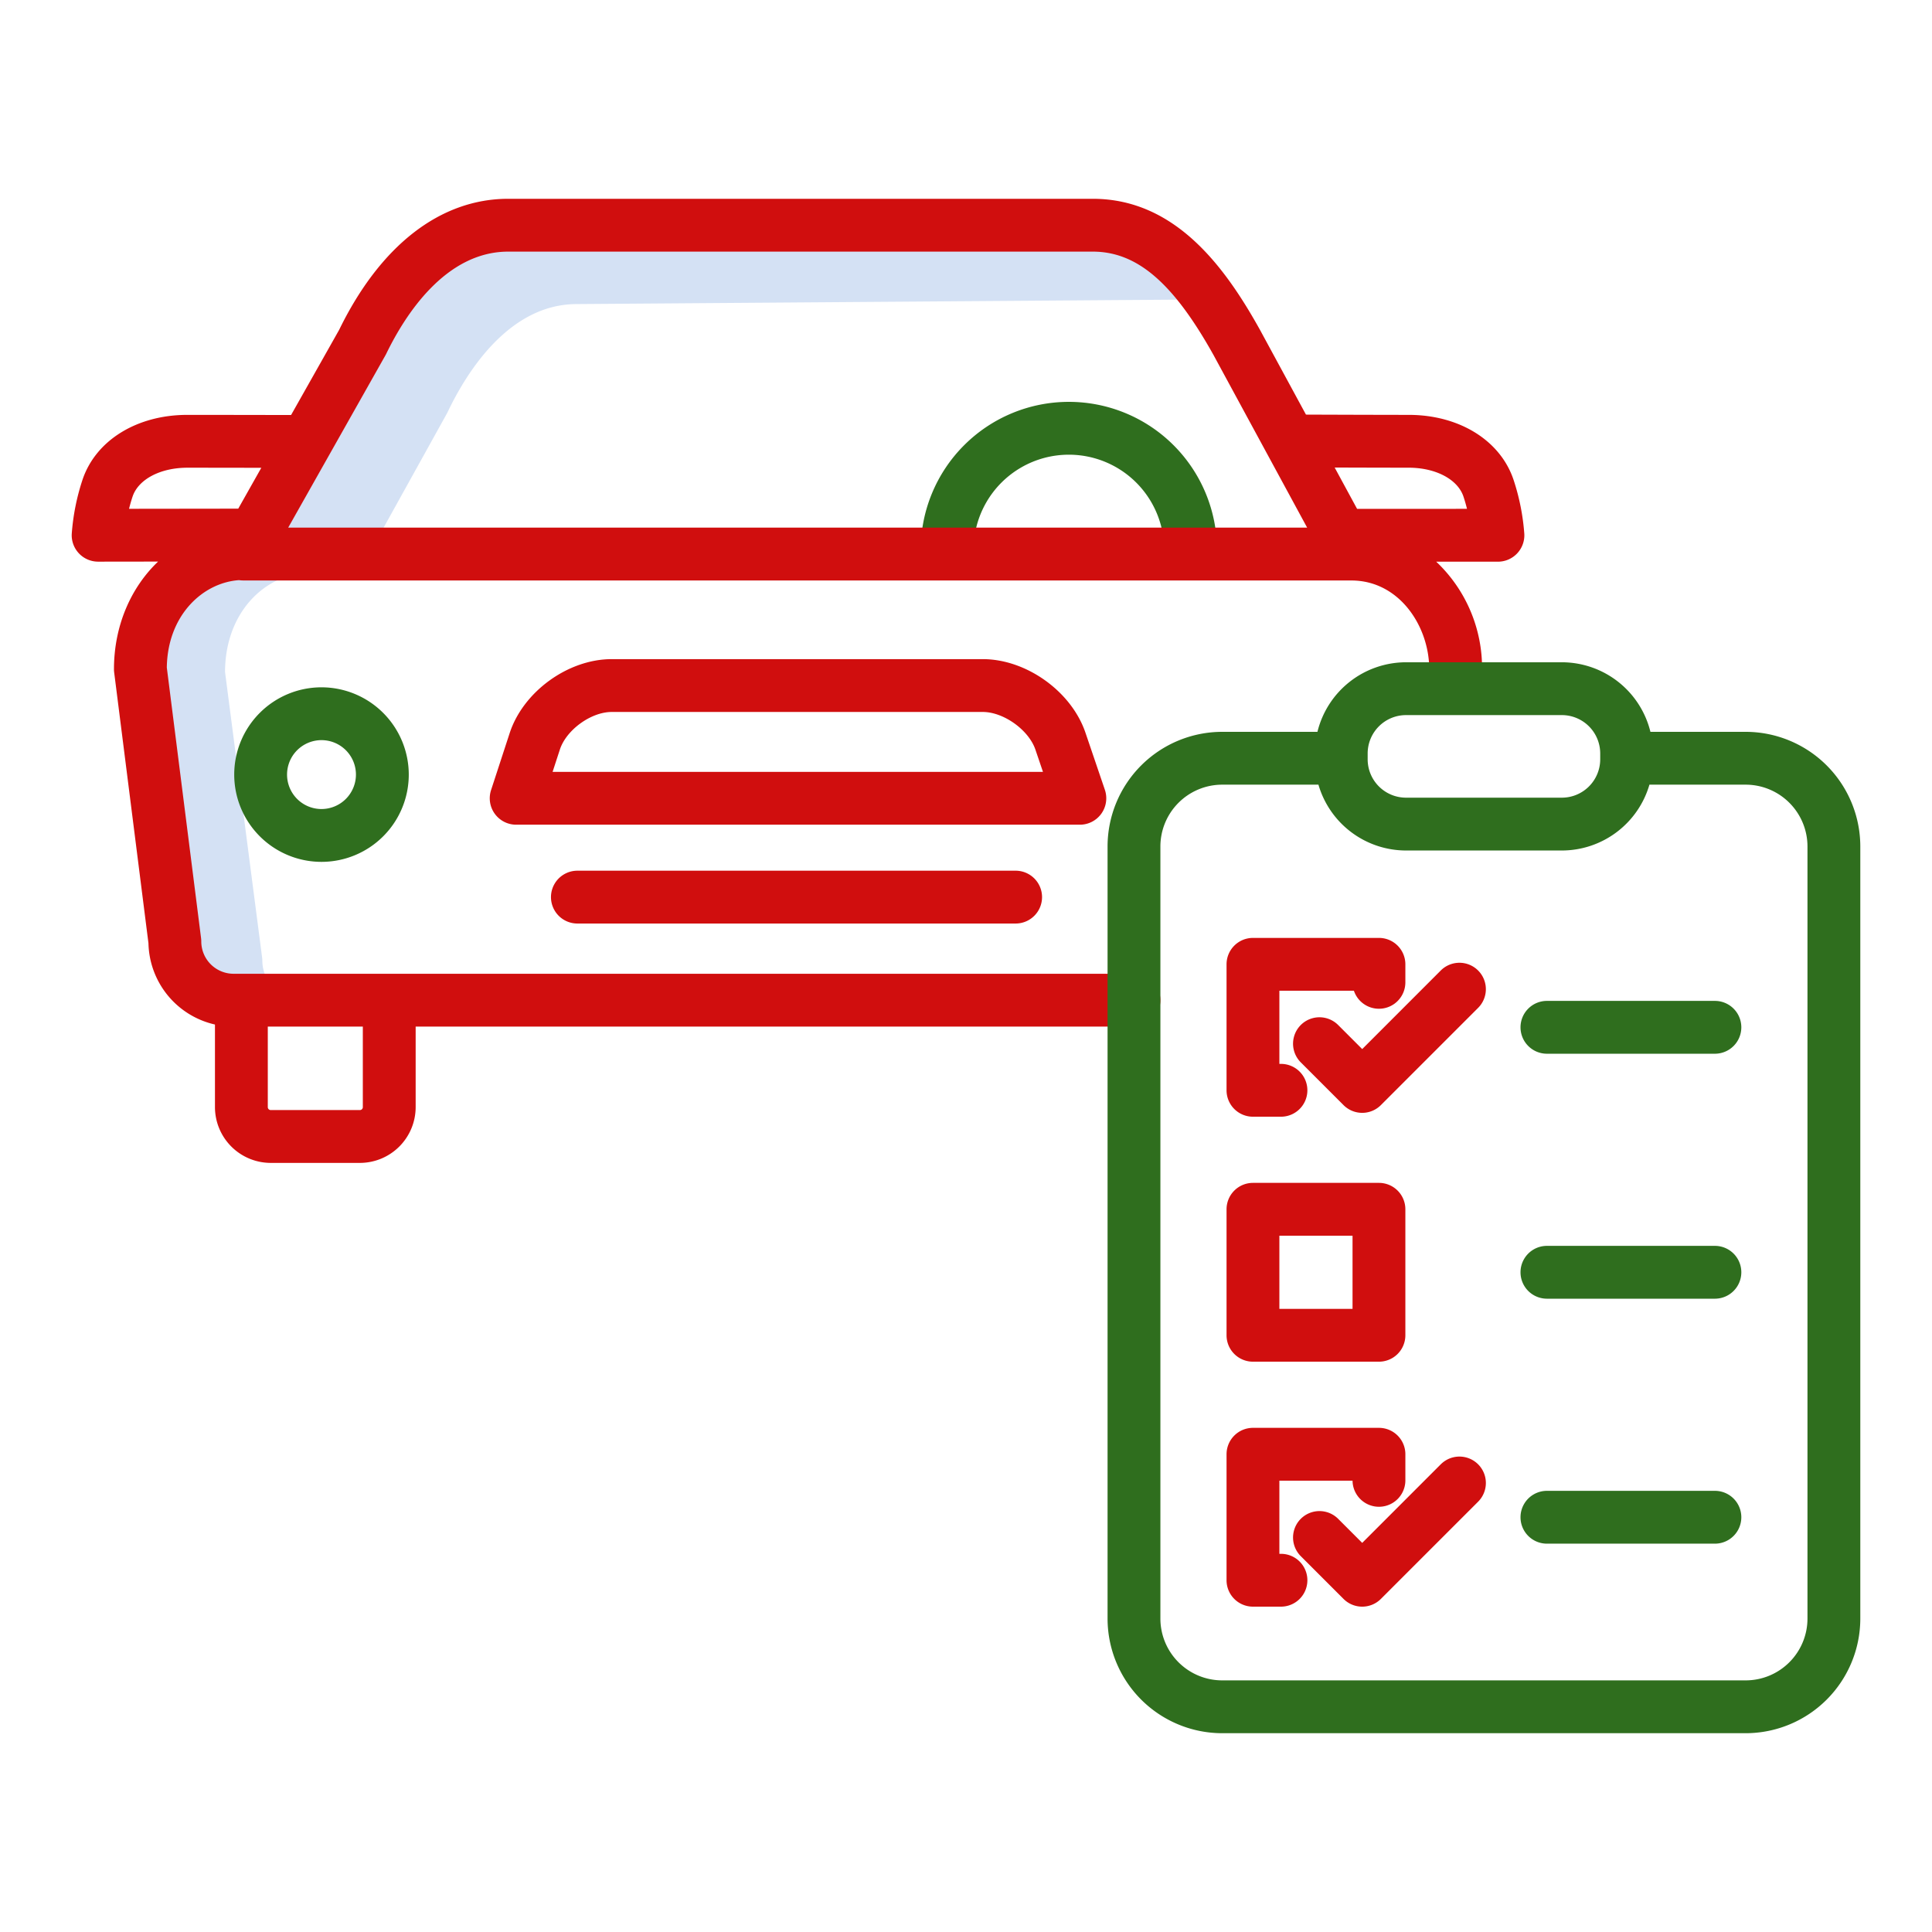 <?xml version="1.0"?>
<svg xmlns="http://www.w3.org/2000/svg" xmlns:xlink="http://www.w3.org/1999/xlink" xmlns:svgjs="http://svgjs.com/svgjs" version="1.1" width="512" height="512" x="0" y="0" viewBox="0 0 512 512" style="enable-background:new 0 0 512 512" xml:space="preserve" class=""><g><title xmlns="http://www.w3.org/2000/svg">Check list</title><path xmlns="http://www.w3.org/2000/svg" d="M118.442,109.57q.089-.157.165-.321c5.068-10.65,16.23-28.534,34.046-28.665l158.363-1.167h.2a24.652,24.652,0,0,1,11.843,2.976c-9.211-13.58-18.021-19.552-28.419-19.552h-.2L136.077,64.008c-17.816.131-28.978,18.016-34.046,28.665-.051.109-.106.216-.165.322L74.715,141.948l25.875-.191Z" style="" fill="#d4e1f4" data-original="#d4e1f4" class=""/><path xmlns="http://www.w3.org/2000/svg" d="M72.546,261.9a10.529,10.529,0,0,1-3.027-7.344,6.118,6.118,0,0,0-.051-.753l-9.832-75.735c.037-12.434,6.513-21.082,14.376-24.515l-9.147.068h-.043a5.826,5.826,0,0,1-.945-.087c-10.427.7-20.77,10.067-20.817,25.291l9.832,73.329a5.543,5.543,0,0,1,.051.728,10.156,10.156,0,0,0,10.106,10.033h.075l10.492-.077A10.461,10.461,0,0,1,72.546,261.9Z" style="" fill="#d4e1f4" data-original="#d4e1f4" class=""/><path xmlns="http://www.w3.org/2000/svg" d="M291.866,215.631a7,7,0,0,0,.936-6.33l-5.15-15.145c-3.715-10.923-15.662-19.478-27.2-19.478H162.109c-11.573,0-23.452,8.617-27.046,19.619l-4.925,15.085a7,7,0,0,0,6.654,9.173H286.175A7,7,0,0,0,291.866,215.631ZM146.442,204.555l1.93-5.912c1.7-5.215,8.251-9.965,13.737-9.965h98.344c5.52,0,12.167,4.76,13.944,9.986l2,5.891Z" style="" fill="#d00e0e" data-original="#0635c9" class=""/><path xmlns="http://www.w3.org/2000/svg" d="M153.015,230.745a7,7,0,0,0,0,14H269.153a7,7,0,0,0,0-14Z" style="" fill="#d00e0e" data-original="#0635c9" class=""/><path xmlns="http://www.w3.org/2000/svg" d="M365.436,248.555H332.048a7,7,0,0,0-7,7v33.386a7,7,0,0,0,7,7h7.42a7,7,0,0,0,0-14h-.42V262.555H358.8a7,7,0,0,0,13.637-2.232v-4.768A7,7,0,0,0,365.436,248.555Z" style="" fill="#d00e0e" data-original="#0635c9" class=""/><path xmlns="http://www.w3.org/2000/svg" d="M325.048,353.861a7,7,0,0,0,7,7h33.388a7,7,0,0,0,7-7V320.474a7,7,0,0,0-7-7H332.048a7,7,0,0,0-7,7Zm14-26.387h19.388v19.387H339.048Z" style="" fill="#d00e0e" data-original="#0635c9" class=""/><path xmlns="http://www.w3.org/2000/svg" d="M325.048,418.78a7,7,0,0,0,7,7h7.421a7,7,0,1,0,0-14h-.421V392.394h19.39a7,7,0,0,0,14-.171v-6.829a7,7,0,0,0-7-7H332.048a7,7,0,0,0-7,7Z" style="" fill="#d00e0e" data-original="#0635c9" class=""/><path xmlns="http://www.w3.org/2000/svg" d="M391.716,257.194a7,7,0,0,0-9.9,0L361,278.017l-6.377-6.377a7,7,0,0,0-9.9,9.9l11.326,11.326a7,7,0,0,0,9.9,0l25.77-25.771A7,7,0,0,0,391.716,257.194Z" style="" fill="#d00e0e" data-original="#0635c9" class=""/><path xmlns="http://www.w3.org/2000/svg" d="M381.816,388.06,361,408.881l-6.377-6.377a7,7,0,0,0-9.9,9.9l11.326,11.326a7,7,0,0,0,9.9,0l25.771-25.77a7,7,0,0,0-9.9-9.9Z" style="" fill="#d00e0e" data-original="#0635c9" class=""/><path xmlns="http://www.w3.org/2000/svg" d="M308.516,145.756a7,7,0,1,0,14,0,39.258,39.258,0,0,0-78.516,0,7,7,0,0,0,14,0,25.258,25.258,0,0,1,50.516,0Z" style="" fill="#2f6e1e" data-original="#1ae5be" class=""/><path xmlns="http://www.w3.org/2000/svg" d="M85.2,182.146a23.128,23.128,0,1,0,23.128,23.128A23.153,23.153,0,0,0,85.2,182.146Zm0,32.255a9.128,9.128,0,1,1,9.128-9.127A9.137,9.137,0,0,1,85.2,214.4Z" style="" fill="#2f6e1e" data-original="#1ae5be" class=""/><path xmlns="http://www.w3.org/2000/svg" d="M402.952,272.248a7,7,0,0,0,7,7h44.516a7,7,0,0,0,0-14H409.952A7,7,0,0,0,402.952,272.248Z" style="" fill="#2f6e1e" data-original="#1ae5be" class=""/><path xmlns="http://www.w3.org/2000/svg" d="M454.468,330.167H409.952a7,7,0,0,0,0,14h44.516a7,7,0,0,0,0-14Z" style="" fill="#2f6e1e" data-original="#1ae5be" class=""/><path xmlns="http://www.w3.org/2000/svg" d="M454.468,395.087H409.952a7,7,0,0,0,0,14h44.516a7,7,0,1,0,0-14Z" style="" fill="#2f6e1e" data-original="#1ae5be" class=""/><path xmlns="http://www.w3.org/2000/svg" d="M373.315,109.946c-7.435,0-20.557-.046-27.222-.071l-12.217-22.52c-9-16.142-22.174-34.672-44.287-34.672h-154.9c-17.984,0-33.892,12.333-44.814,34.737L77.139,109.984c-6.674-.013-20-.038-27.486-.038-13.4,0-24.314,6.765-27.8,17.235a59.044,59.044,0,0,0-2.841,14.326A7,7,0,0,0,26,148.844h.009l15.887-.021c-7.2,6.851-11.693,17-11.693,28.514a6.973,6.973,0,0,0,.055.879l9.085,71.764a22.6,22.6,0,0,0,17.625,21.53V293.4a14.8,14.8,0,0,0,14.78,14.781H95.374a14.8,14.8,0,0,0,14.78-14.781V272.06H300.516a7,7,0,0,0,0-14H61.9a8.57,8.57,0,0,1-8.56-8.561,6.974,6.974,0,0,0-.056-.879l-9.076-71.7c.185-13.981,9.636-22.533,19.148-23.177a6.967,6.967,0,0,0,1.034.083H357.969c.052,0,.1.008.155.008,12.586,0,20.438,11.893,20.635,23.074l-.607,4.6a7,7,0,0,0,6.022,7.856,7.083,7.083,0,0,0,.926.062,7,7,0,0,0,6.931-6.084l.672-5.083a7.026,7.026,0,0,0,.06-.917,38.765,38.765,0,0,0-12.146-28.488l16.353,0a7,7,0,0,0,6.99-7.338,59.162,59.162,0,0,0-2.841-14.325C397.629,116.711,386.716,109.946,373.315,109.946ZM70.968,272.06H96.154V293.4a.781.781,0,0,1-.78.781H71.748a.781.781,0,0,1-.78-.781ZM63.138,134.8l-28.94.037c.255-1.028.562-2.115.932-3.225,1.528-4.583,7.364-7.662,14.523-7.662,5.13,0,13,.012,19.594.023Zm13.238,5.027L102.17,94.114c.072-.127.139-.256.2-.385,4.9-10.1,15.609-27.046,32.314-27.046h154.9c11.724,0,21.313,8.221,32.021,27.421l24.8,45.719Zm283.27-4.966L353.7,123.9c6.579.022,14.46.044,19.612.044,7.159,0,13,3.079,14.523,7.662.371,1.114.679,2.2.935,3.239Z" style="" fill="#d00e0e" data-original="#0635c9" class=""/><path xmlns="http://www.w3.org/2000/svg" d="M349.135,193.945H323.889a30.407,30.407,0,0,0-30.373,30.373V428.944a30.407,30.407,0,0,0,30.373,30.373H462.627A30.407,30.407,0,0,0,493,428.944V224.318a30.407,30.407,0,0,0-30.373-30.373H437.381a24.2,24.2,0,0,0-23.47-18.436H372.605A24.2,24.2,0,0,0,349.135,193.945Zm87.981,14h25.511A16.392,16.392,0,0,1,479,224.318V428.944a16.391,16.391,0,0,1-16.373,16.373H323.889a16.391,16.391,0,0,1-16.373-16.373V224.318a16.392,16.392,0,0,1,16.373-16.373H349.4a24.2,24.2,0,0,0,23.205,17.447h41.306A24.2,24.2,0,0,0,437.116,207.945Zm-13.043-8.275v1.56a10.174,10.174,0,0,1-10.162,10.162H372.605a10.173,10.173,0,0,1-10.161-10.162v-1.56a10.172,10.172,0,0,1,10.161-10.161h41.306A10.173,10.173,0,0,1,424.073,199.67Z" style="" fill="#2f6e1e" data-original="#1ae5be" class=""/></g></svg>
